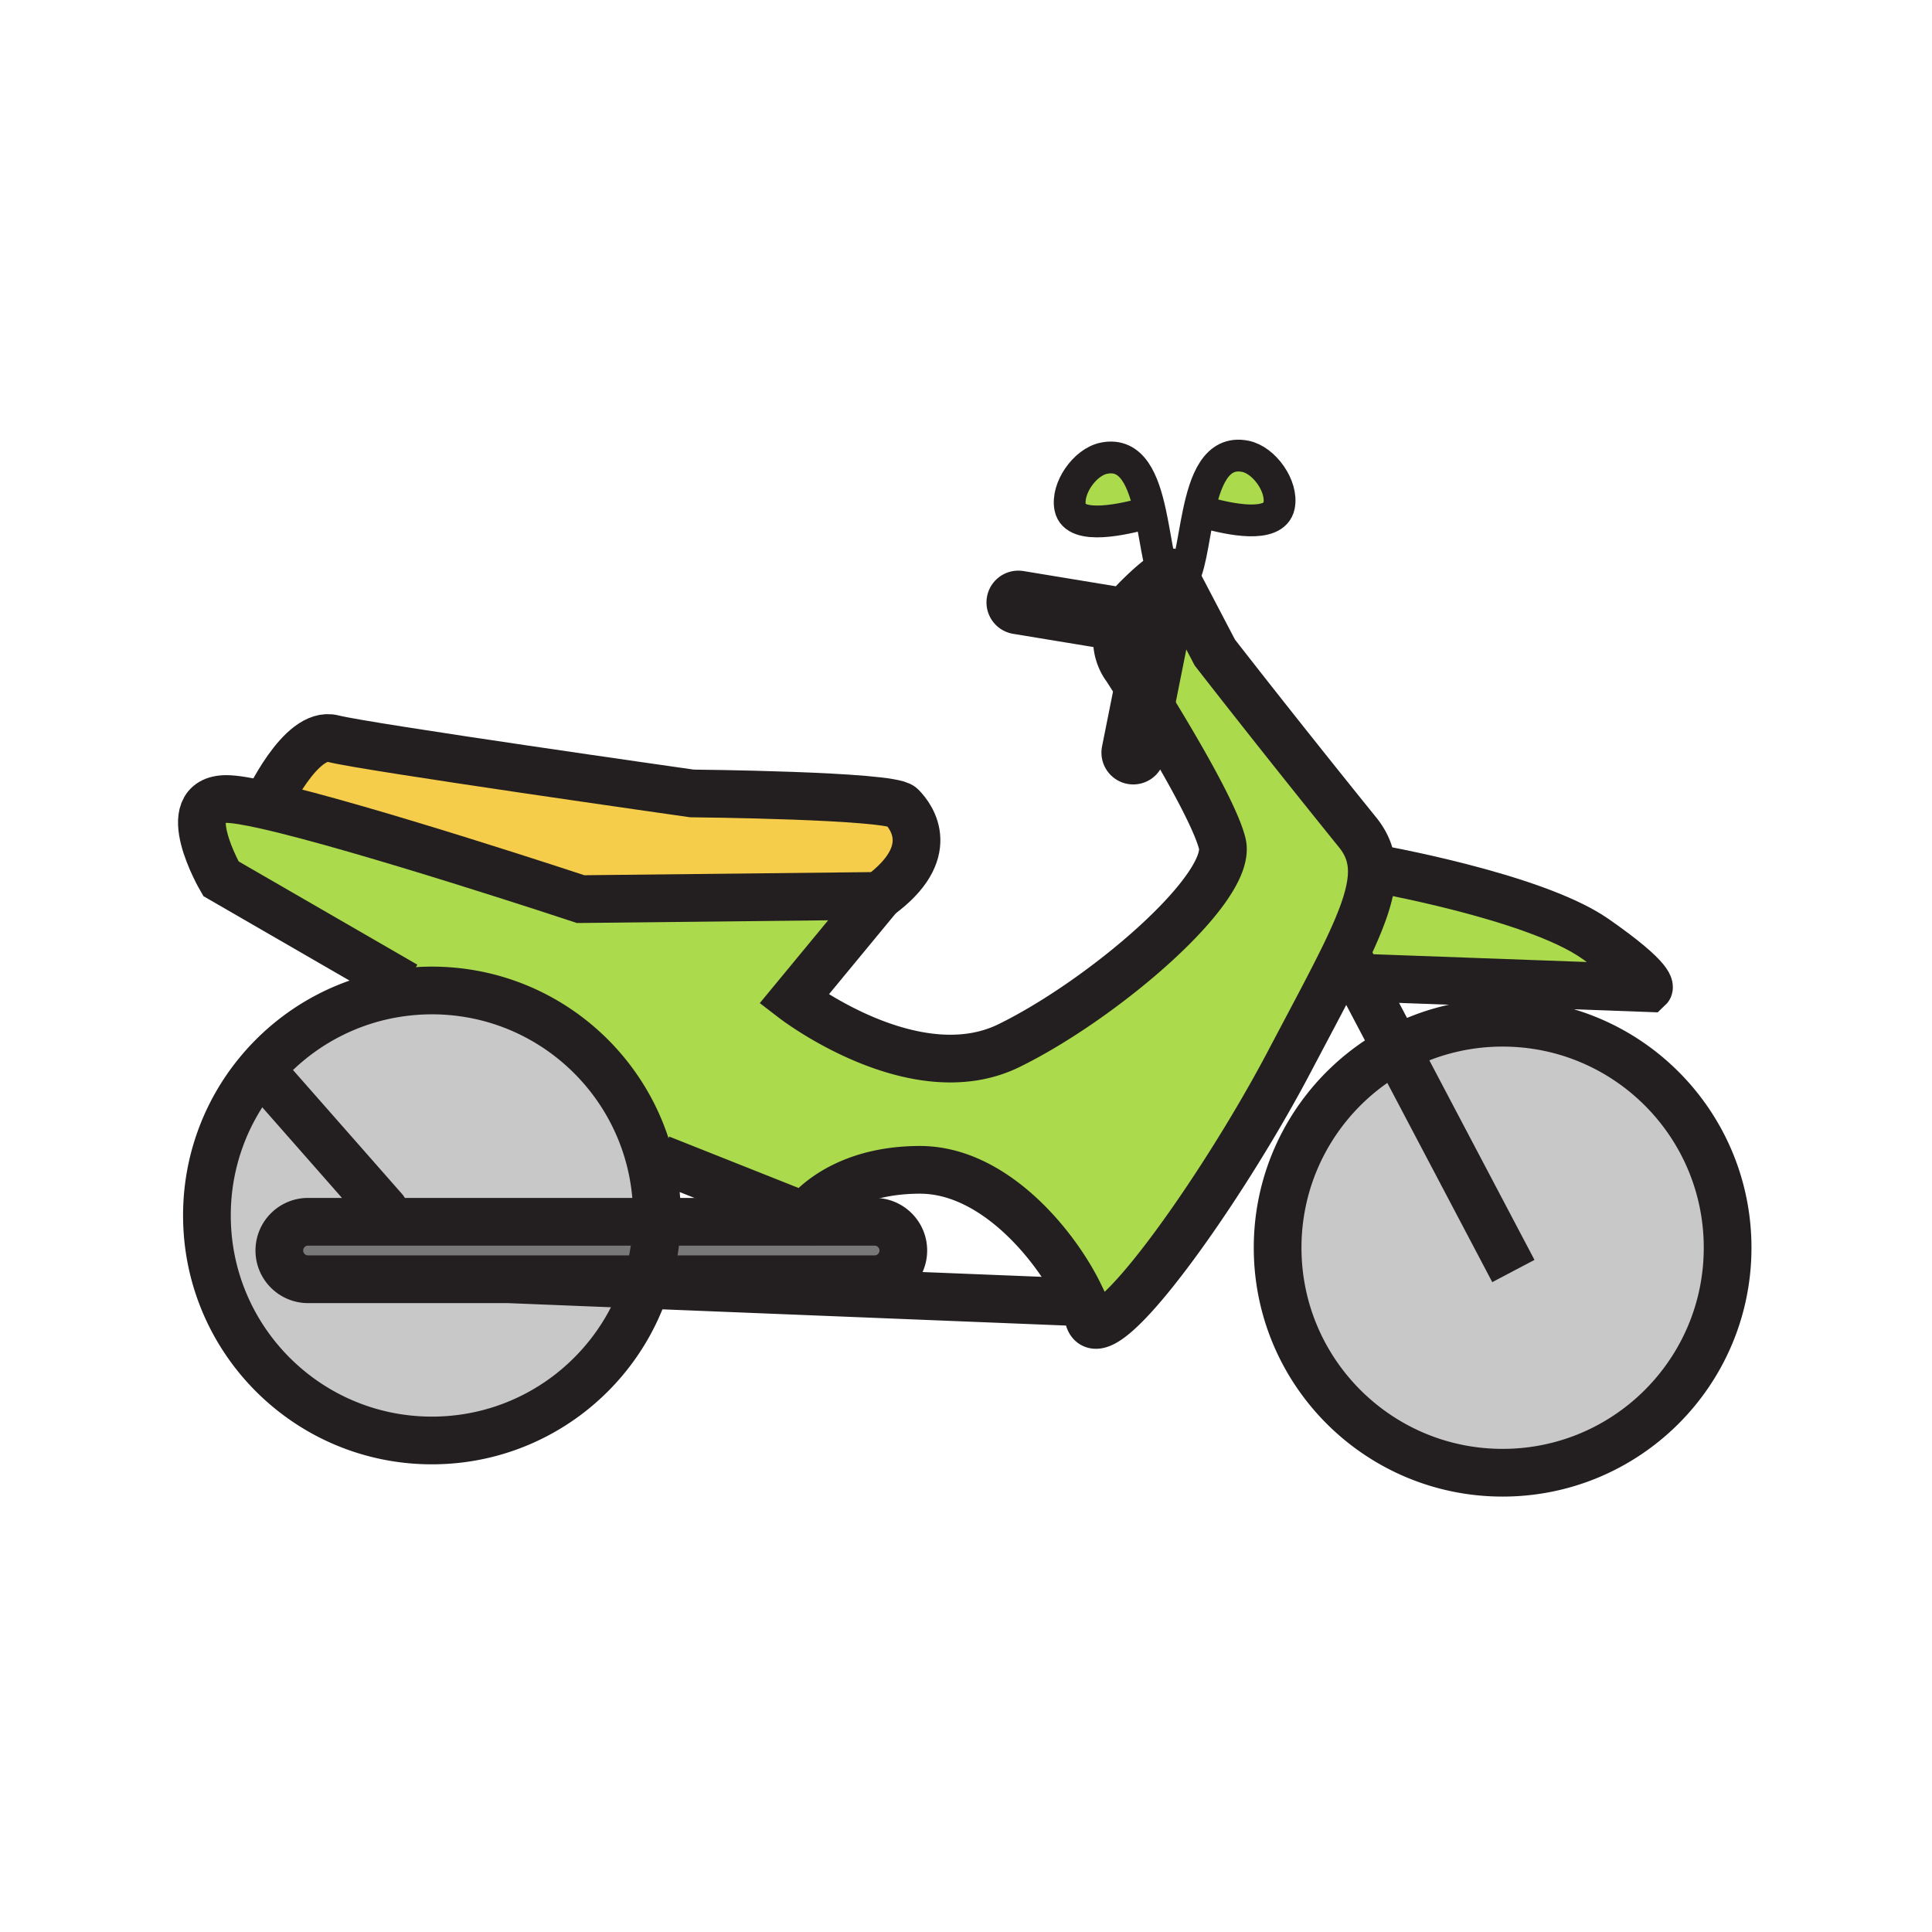 <svg height="850.394" viewBox="0 0 850.394 850.394" width="850.394" xmlns="http://www.w3.org/2000/svg"><path d="m506.3 225.64-2.3.36c-8.36 2.25-30.78 7.84-32.93-2.56-1.74-8.4 6.42-20.1 14.89-21.77 12.43-2.45 17.31 10.05 20.34 23.97zm41.8-24.8c8.46 1.67 16.62 13.36 14.891 21.77-2.15 10.4-22.63 5.64-30.99 3.39h-4.5c3.009-14.38 7.809-27.68 20.599-25.16z" fill="#abda4d"/><path d="m396.79 354.95c4.84 4.85 16.08 20.48-9.78 39.38l-131.43 1.43s-95.21-31.54-138.37-41.26c0 0 15.06-33.08 29.38-29.38 14.31 3.71 157.97 24.12 157.97 24.12s87.33.81 92.23 5.71z" fill="#f6cc4b"/><path d="m169.07 537.78h120.04a98.287 98.287 0 0 1 -4.01 25.3h-149.5c-6.98 0-12.65-5.66-12.65-12.65 0-3.489 1.42-6.66 3.71-8.949a12.64 12.64 0 0 1 8.94-3.7h33.47z" fill="#787878"/><path d="m384.95 537.78c6.99 0 12.65 5.66 12.65 12.649 0 6.99-5.66 12.65-12.65 12.65h-99.85a98.287 98.287 0 0 0 4.01-25.3h95.84z" fill="#787878"/><path d="m223.75 563.08 60.6 2.439c-12.86 39.771-50.19 68.521-94.23 68.521-54.7 0-99.04-44.34-99.04-99.04 0-23.92 8.48-45.87 22.62-62.99l4.76 2.92 50.61 57.54v5.311h-33.47c-3.49 0-6.65 1.42-8.94 3.7a12.628 12.628 0 0 0 -3.71 8.949c0 6.99 5.67 12.65 12.65 12.65z" fill="#c8c8c8"/><path d="m289.15 535c0 .93-.01 1.85-.04 2.78h-120.04v-5.311l-50.61-57.54-4.76-2.92c15.9-19.27 38.95-32.42 65.09-35.39 3.72-.43 7.5-.65 11.33-.65 46.14 0 84.92 31.57 95.91 74.28a99.043 99.043 0 0 1 3.12 24.751zm325.56-73.15c13.9-7.449 29.8-11.68 46.68-11.68 54.7 0 99.04 44.34 99.04 99.04 0 54.69-44.34 99.03-99.04 99.03-54.689 0-99.029-44.34-99.029-99.03-.001-37.82 21.189-70.68 52.349-87.36z" fill="#c8c8c8"/><path d="m725.71 434.94-127.62-4.65-5.71-10.84c7.84-16.32 11.9-27.94 11.4-37.44l.22-.01s71.12 12.35 98.05 31.12c26.94 18.78 23.66 21.82 23.66 21.82z" fill="#abda4d"/><path d="m117.21 354.5c43.16 9.72 138.37 41.26 138.37 41.26l131.43-1.43-.01.01-37.55 45.49s53.05 40.81 94.68 20.41c41.62-20.41 98.76-69.38 93.86-88.97-3.44-13.73-22.92-46.33-34.26-64.59-4.83-7.78-8.181-12.95-8.181-12.95s-7.42-9.01-1.76-21.05c1.36-2.9 3.479-5.97 6.65-9.14 5.71-5.71 9.42-8.72 11.829-10.23 4.5-2.81 4.5-.39 4.5-.39l17.95 34.29s26.63 34.34 62.851 79.17c3.89 4.81 5.899 9.83 6.21 15.63.5 9.5-3.561 21.12-11.4 37.44-6.149 12.76-14.61 28.399-25.01 48.14-30.24 57.38-83.25 131.4-88.15 112.63-.529-2.029-1.359-4.38-2.47-6.97-9.17-21.32-37.39-58.33-71.8-58.33-36.73 0-50.61 20.41-50.61 20.41l-63.66-25.3-4.65.22c-10.99-42.71-49.77-74.28-95.91-74.28-3.83 0-7.61.221-11.33.65l-.34-2.91-81.21-46.93s-20.4-35.09 2.45-35.09c3.521 0 9.661 1.05 17.521 2.81z" fill="#abda4d"/><g fill="none"><g stroke="#231f20"><g stroke-width="21"><path d="m286.03 510.25a99.029 99.029 0 0 1 3.12 24.75c0 .93-.01 1.85-.04 2.78a98.287 98.287 0 0 1 -4.01 25.3c-.23.82-.48 1.63-.75 2.439-12.86 39.771-50.19 68.521-94.23 68.521-54.7 0-99.04-44.34-99.04-99.04 0-23.92 8.48-45.87 22.62-62.99 15.9-19.27 38.95-32.42 65.09-35.39 3.72-.43 7.5-.65 11.33-.65 46.14 0 84.92 31.57 95.91 74.28zm474.4 38.96c0 54.69-44.34 99.03-99.04 99.03-54.689 0-99.029-44.34-99.029-99.03 0-37.82 21.189-70.68 52.35-87.36 13.9-7.449 29.8-11.68 46.68-11.68 54.699 0 99.039 44.34 99.039 99.04zm-373.43-154.87-37.55 45.49s53.05 40.81 94.68 20.41c41.62-20.41 98.76-69.38 93.86-88.97-3.44-13.73-22.92-46.33-34.26-64.59-4.83-7.78-8.181-12.95-8.181-12.95s-7.42-9.01-1.76-21.05c1.36-2.9 3.479-5.97 6.65-9.14 5.71-5.71 9.42-8.72 11.829-10.23 4.5-2.81 4.5-.39 4.5-.39l17.95 34.29s26.63 34.34 62.851 79.17c3.89 4.81 5.899 9.83 6.21 15.63.5 9.5-3.561 21.12-11.4 37.44-6.149 12.76-14.61 28.399-25.01 48.14-30.24 57.38-83.25 131.4-88.15 112.63-.529-2.029-1.359-4.38-2.47-6.97-9.17-21.32-37.39-58.33-71.8-58.33-36.73 0-50.61 20.41-50.61 20.41l-63.66-25.3"/><path d="m178.45 433.71-81.21-46.93s-20.4-35.09 2.45-35.09c3.52 0 9.66 1.05 17.52 2.81 43.16 9.72 138.37 41.26 138.37 41.26l131.43-1.43"/><path d="m117.21 354.5s15.06-33.08 29.38-29.38c14.31 3.71 157.97 24.12 157.97 24.12s87.33.81 92.23 5.71c4.84 4.85 16.08 20.48-9.78 39.38l-.01.01c-.27.21-.54.4-.82.6m205.69 23.55.51.96 5.71 10.84 16.62 31.56 51.42 97.6"/><path d="m604 382s71.12 12.35 98.05 31.12c26.94 18.78 23.66 21.82 23.66 21.82l-127.62-4.65-8.09-.29"/></g><path d="m448.21 265.17 45.58 7.51h.02m18.06-6.7-8.14 40.7-4.92 24.6" stroke-linecap="round" stroke-linejoin="round" stroke-width="28"/><path d="m354.34 537.78h30.61c6.99 0 12.65 5.66 12.65 12.649 0 6.99-5.66 12.65-12.65 12.65h-249.35c-6.98 0-12.65-5.66-12.65-12.65 0-3.489 1.42-6.66 3.71-8.949a12.64 12.64 0 0 1 8.94-3.7zm-235.88-62.85 50.61 57.54m54.68 30.61 60.6 2.44 192.39 7.73" stroke-linecap="round" stroke-linejoin="round" stroke-width="21"/><path d="m504 226c-8.36 2.25-30.78 7.84-32.93-2.56-1.74-8.4 6.42-20.1 14.89-21.77 12.43-2.45 17.31 10.05 20.34 23.97 2.24 10.27 3.46 21.3 5.97 27.67.601 1.53 1.271 2.79 2.051 3.7m17.679-31.01c8.36 2.25 28.84 7.01 30.99-3.39 1.729-8.41-6.431-20.1-14.891-21.77-12.79-2.52-17.59 10.78-20.6 25.16-2.59 12.39-3.86 25.59-7.77 30.17" stroke-linecap="round" stroke-linejoin="round" stroke-width="14"/></g><path d="m0 0h850.394v850.394h-850.394z"/></g></svg>